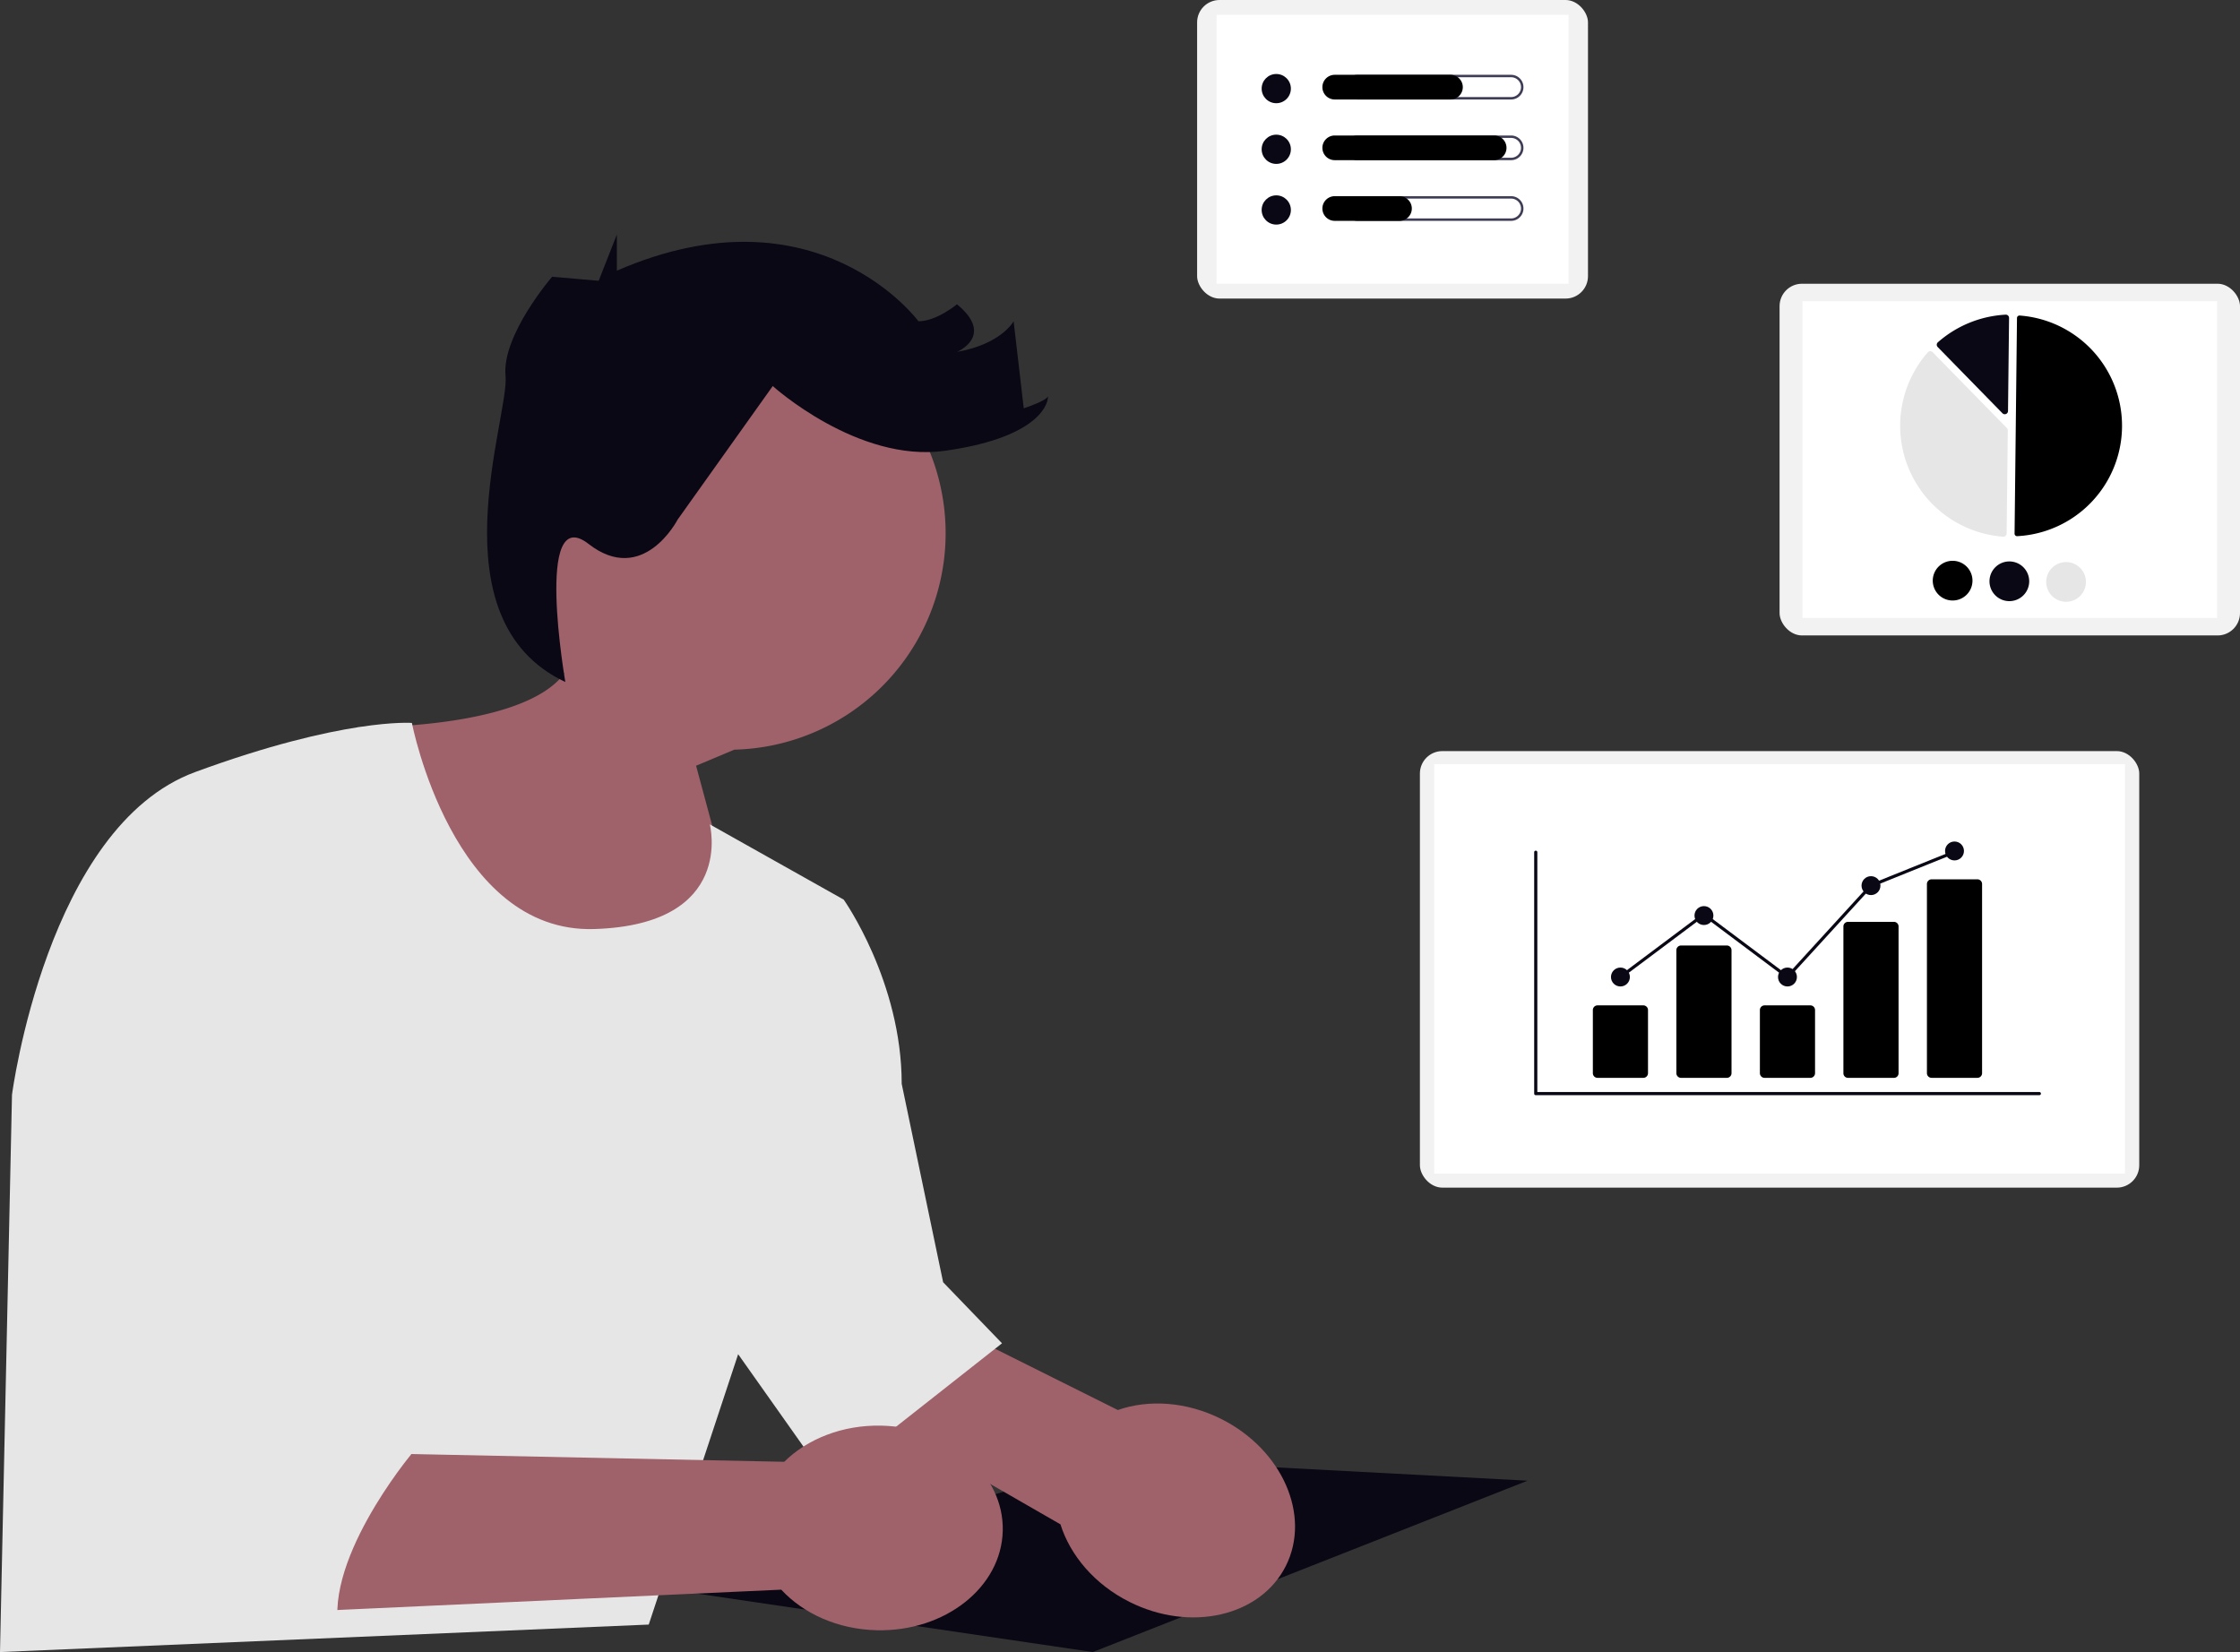<svg xmlns="http://www.w3.org/2000/svg" width="799.788" height="589.942" viewBox="0 0 799.788 589.942" xmlns:xlink="http://www.w3.org/1999/xlink" role="img" artist="Katerina Limpitsouni" source="https://undraw.co/"><rect x="0" y="0" width="799.788" height="589.942" fill="#333333" stroke="none"/><g transform="translate(-580.75 -195.521)"><g transform="translate(580.75 279.264)"><path d="M327.223,123.869a77.328,77.328,0,1,1,76.183,98.7l-13.647,5.74L409.1,300.12l-99.737,18.791L268.827,214.577s58.838,1.1,73.859-19.181a77.244,77.244,0,0,1-15.463-71.527Z" transform="translate(-141.224 -38.612)" fill="#9f616a"/><path d="M307.993,599.608,152.76,660.8,2,638.538l158.836-46.717Z" transform="translate(237.422 -154.604)" fill="#090814"/><path d="M270.511,548.335,121.981,474.2,108.625,507.81l141.4,81.348c3.489,11.089,12.177,21.441,24.633,27.692,21.795,10.936,46.8,5.18,55.851-12.857s-1.28-41.525-23.075-52.461c-12.456-6.25-25.949-7.028-36.924-3.2Z" transform="translate(128.607 -128.563)" fill="#9f616a"/><path d="M390.068,254.27s14.493,75.164,65.1,73.607S496.437,290.5,496.437,290.5l47.8,26.862s20.715,29.2,20.715,65.792l14.794,70.853,21.022,21.8-62.289,49.052-31.923-45.159-31.923,96.548L243,586.061l4.282-199.009s12.458-95.769,65.4-115.234,77.382-17.547,77.382-17.547Z" transform="translate(-243 -79.862)" fill="#e6e6e6"/><path d="M323.9,84.394s30.355,27.464,61.433,23.128,36.859-15.177,36.859-19.514c0,0,0,1.445-8.673,4.336l-3.614-31.078s-4.336,8.151-20.237,10.942c0,0,13.732-5.737,0-17.012,0,0-7.227,6.071-13.732,6.071,0,0-36.137-49.146-107.688-18.068V30.285l-6.5,16.527-8.392-.73-8.23-.716S227.055,66.326,228.5,80.781s-25.972,87.057,21.344,109.3c0,0-11.226-64.488,8.288-49.311s31.8-8.673,31.8-8.673l33.969-47.7Z" transform="translate(-47.994 -30.285)" fill="#090814"/><path d="M416.648,589.484,250.68,586.028l-8.028,57.045L415.6,635.147c7.9,8.53,20.181,14.169,34.113,14.489,24.378.559,44.516-15.342,44.979-35.518s-18.924-36.984-43.3-37.543c-13.933-.32-26.46,4.751-34.742,12.909Z" transform="translate(-136.659 -151.226)" fill="#9f616a"/><path d="M626.737,430.822s5.45,34.259-10.9,45.938c0,0,5.45,42.045-7.786,55.281,0,0,24.324.985,19.559,13.729,0,0,35.723-5.943,31.051,8.851,0,0-33.059,39.677-25.094,65.387l-108.048-5.434L513.459,552.36" transform="translate(-511.892 -118.96)" fill="#e6e6e6"/></g><rect width="164.394" height="125.592" rx="8" transform="translate(1216.144 296.843)" fill="#f2f2f2"/><rect width="148.056" height="113.111" transform="translate(1224.313 303.084)" fill="#fff"/><path d="M693.483,304.991h.059a39.474,39.474,0,0,0,.883-78.785.9.9,0,0,0-.681.236.891.891,0,0,0-.291.652l-.863,76.986a.9.9,0,0,0,.894.912Z" transform="translate(607.458 81.992)" fill="#000000"/><path d="M667.344,237.433a1.163,1.163,0,0,1,.816.348l26.5,27.1a1.15,1.15,0,0,1,.33.822l-.413,36.838a1.145,1.145,0,0,1-.374.839,1.163,1.163,0,0,1-.874.3,39.733,39.733,0,0,1-26.87-65.862,1.164,1.164,0,0,1,.84-.393Z" transform="translate(602.638 83.496)" fill="#e6e6e6"/><path d="M692.752,225.927a1.167,1.167,0,0,1,.793.324,1.146,1.146,0,0,1,.356.848l-.373,33.238a1.157,1.157,0,0,1-1.985.8l-23.127-23.652a1.16,1.16,0,0,1,.062-1.68,39.816,39.816,0,0,1,24.2-9.873Z" transform="translate(604.18 81.956)" fill="#090814"/><path d="M681.007,310.621a7.09,7.09,0,1,1-7.01-7.169,7.09,7.09,0,0,1,7.01,7.169Z" transform="translate(604.012 92.328)" fill="#000000"/><path d="M698.872,310.822a7.09,7.09,0,1,1-7.01-7.169A7.09,7.09,0,0,1,698.872,310.822Z" transform="translate(606.402 92.355)" fill="#090814"/><path d="M716.738,311.022a7.09,7.09,0,1,1-7.01-7.169A7.09,7.09,0,0,1,716.738,311.022Z" transform="translate(608.792 92.382)" fill="#e6e6e6"/><rect width="139.559" height="106.619" rx="8" transform="translate(1008.178 195.521)" fill="#f2f2f2"/><rect width="125.69" height="96.024" transform="translate(1015.113 200.82)" fill="#fff"/><ellipse cx="5.219" cy="5.219" rx="5.219" ry="5.219" transform="translate(1031.22 221.942)" fill="#090814"/><path d="M731.229,373.016a3.539,3.539,0,0,1,0,7.078H676.342a3.539,3.539,0,0,1,0-7.078h54.887m0-.867H676.342a4.406,4.406,0,1,0,0,8.812h54.887a4.406,4.406,0,1,0,0-8.812Z" transform="translate(389.061 -149.916)" fill="#3f3d56"/><path d="M709.256,380.961H667.938a4.406,4.406,0,1,1,0-8.812h41.319a4.406,4.406,0,0,1,0,8.812Z" transform="translate(389.376 -149.916)" fill="#000000"/><ellipse cx="5.219" cy="5.219" rx="5.219" ry="5.219" transform="translate(1031.22 243.613)" fill="#090814"/><path d="M731.229,395.53a3.539,3.539,0,0,1,0,7.078H676.342a3.539,3.539,0,0,1,0-7.078h54.887m0-.867H676.342a4.406,4.406,0,0,0,0,8.812h54.887a4.406,4.406,0,1,0,0-8.812Z" transform="translate(389.061 -150.76)" fill="#3f3d56"/><path d="M724.859,403.476H667.938a4.406,4.406,0,1,1,0-8.812h56.921a4.406,4.406,0,0,1,0,8.812Z" transform="translate(389.376 -150.76)" fill="#000000"/><ellipse cx="5.219" cy="5.219" rx="5.219" ry="5.219" transform="translate(1031.22 265.283)" fill="#090814"/><path d="M731.229,418.045a3.539,3.539,0,0,1,0,7.078H676.342a3.539,3.539,0,1,1,0-7.078h54.887m0-.867H676.342a4.406,4.406,0,1,0,0,8.812h54.887a4.406,4.406,0,1,0,0-8.812Z" transform="translate(389.061 -151.604)" fill="#3f3d56"/><path d="M691.053,425.991H667.938a4.406,4.406,0,1,1,0-8.812h23.115a4.406,4.406,0,1,1,0,8.812Z" transform="translate(389.376 -151.604)" fill="#000000"/><g transform="translate(1087.726 463.735)"><rect width="256.836" height="155.887" rx="8" transform="translate(0 0)" fill="#f2f2f2"/><rect width="246.626" height="146.224" transform="translate(5.105 4.655)" fill="#fff"/><path d="M428.482,358.025H248.7a.563.563,0,0,1-.563-.563V271.291a.563.563,0,1,1,1.125,0V356.9H428.482a.563.563,0,1,1,0,1.125Z" transform="translate(-207.337 -235.153)" fill="#090814"/><path d="M298.277,381.273H281.925a1.672,1.672,0,0,1-1.67-1.67V357.061a1.672,1.672,0,0,1,1.67-1.67h16.352a1.672,1.672,0,0,1,1.67,1.67V379.6A1.672,1.672,0,0,1,298.277,381.273Z" transform="translate(-218.506 -264.59)" fill="#000000"/><path d="M343.993,369.876H327.64a1.672,1.672,0,0,1-1.67-1.67V324.284a1.672,1.672,0,0,1,1.67-1.67h16.352a1.672,1.672,0,0,1,1.67,1.67v43.922A1.672,1.672,0,0,1,343.993,369.876Z" transform="translate(-234.401 -253.193)" fill="#000000"/><path d="M389.708,381.273H373.356a1.672,1.672,0,0,1-1.67-1.67V357.061a1.672,1.672,0,0,1,1.67-1.67h16.352a1.672,1.672,0,0,1,1.67,1.67V379.6A1.672,1.672,0,0,1,389.708,381.273Z" transform="translate(-250.296 -264.59)" fill="#000000"/><path d="M435.424,365.378H419.072a1.636,1.636,0,0,1-1.67-1.594V311.27a1.636,1.636,0,0,1,1.67-1.594h16.352a1.636,1.636,0,0,1,1.67,1.594v52.513A1.636,1.636,0,0,1,435.424,365.378Z" transform="translate(-266.192 -248.695)" fill="#000000"/><path d="M481.14,357.28H464.787a1.672,1.672,0,0,1-1.67-1.67V288.057a1.672,1.672,0,0,1,1.67-1.67H481.14a1.672,1.672,0,0,1,1.67,1.67V355.61A1.672,1.672,0,0,1,481.14,357.28Z" transform="translate(-282.087 -240.597)" fill="#000000"/><circle cx="3.376" cy="3.376" r="3.376" transform="translate(68.219 77.297)" fill="#090814"/><circle cx="3.376" cy="3.376" r="3.376" transform="translate(98.039 55.354)" fill="#090814"/><circle cx="3.376" cy="3.376" r="3.376" transform="translate(127.86 77.297)" fill="#090814"/><circle cx="3.376" cy="3.376" r="3.376" transform="translate(157.68 44.664)" fill="#090814"/><circle cx="3.376" cy="3.376" r="3.376" transform="translate(187.501 32.285)" fill="#090814"/><path d="M226.155,182.263l-29.891-22.389L166.78,181.958l-.674-.9,30.158-22.589,29.749,22.283L255.575,148.4l.118-.048,29.821-12.015.421,1.044-29.7,11.967Z" transform="translate(-94.848 -100.834)" fill="#090814"/></g></g></svg>